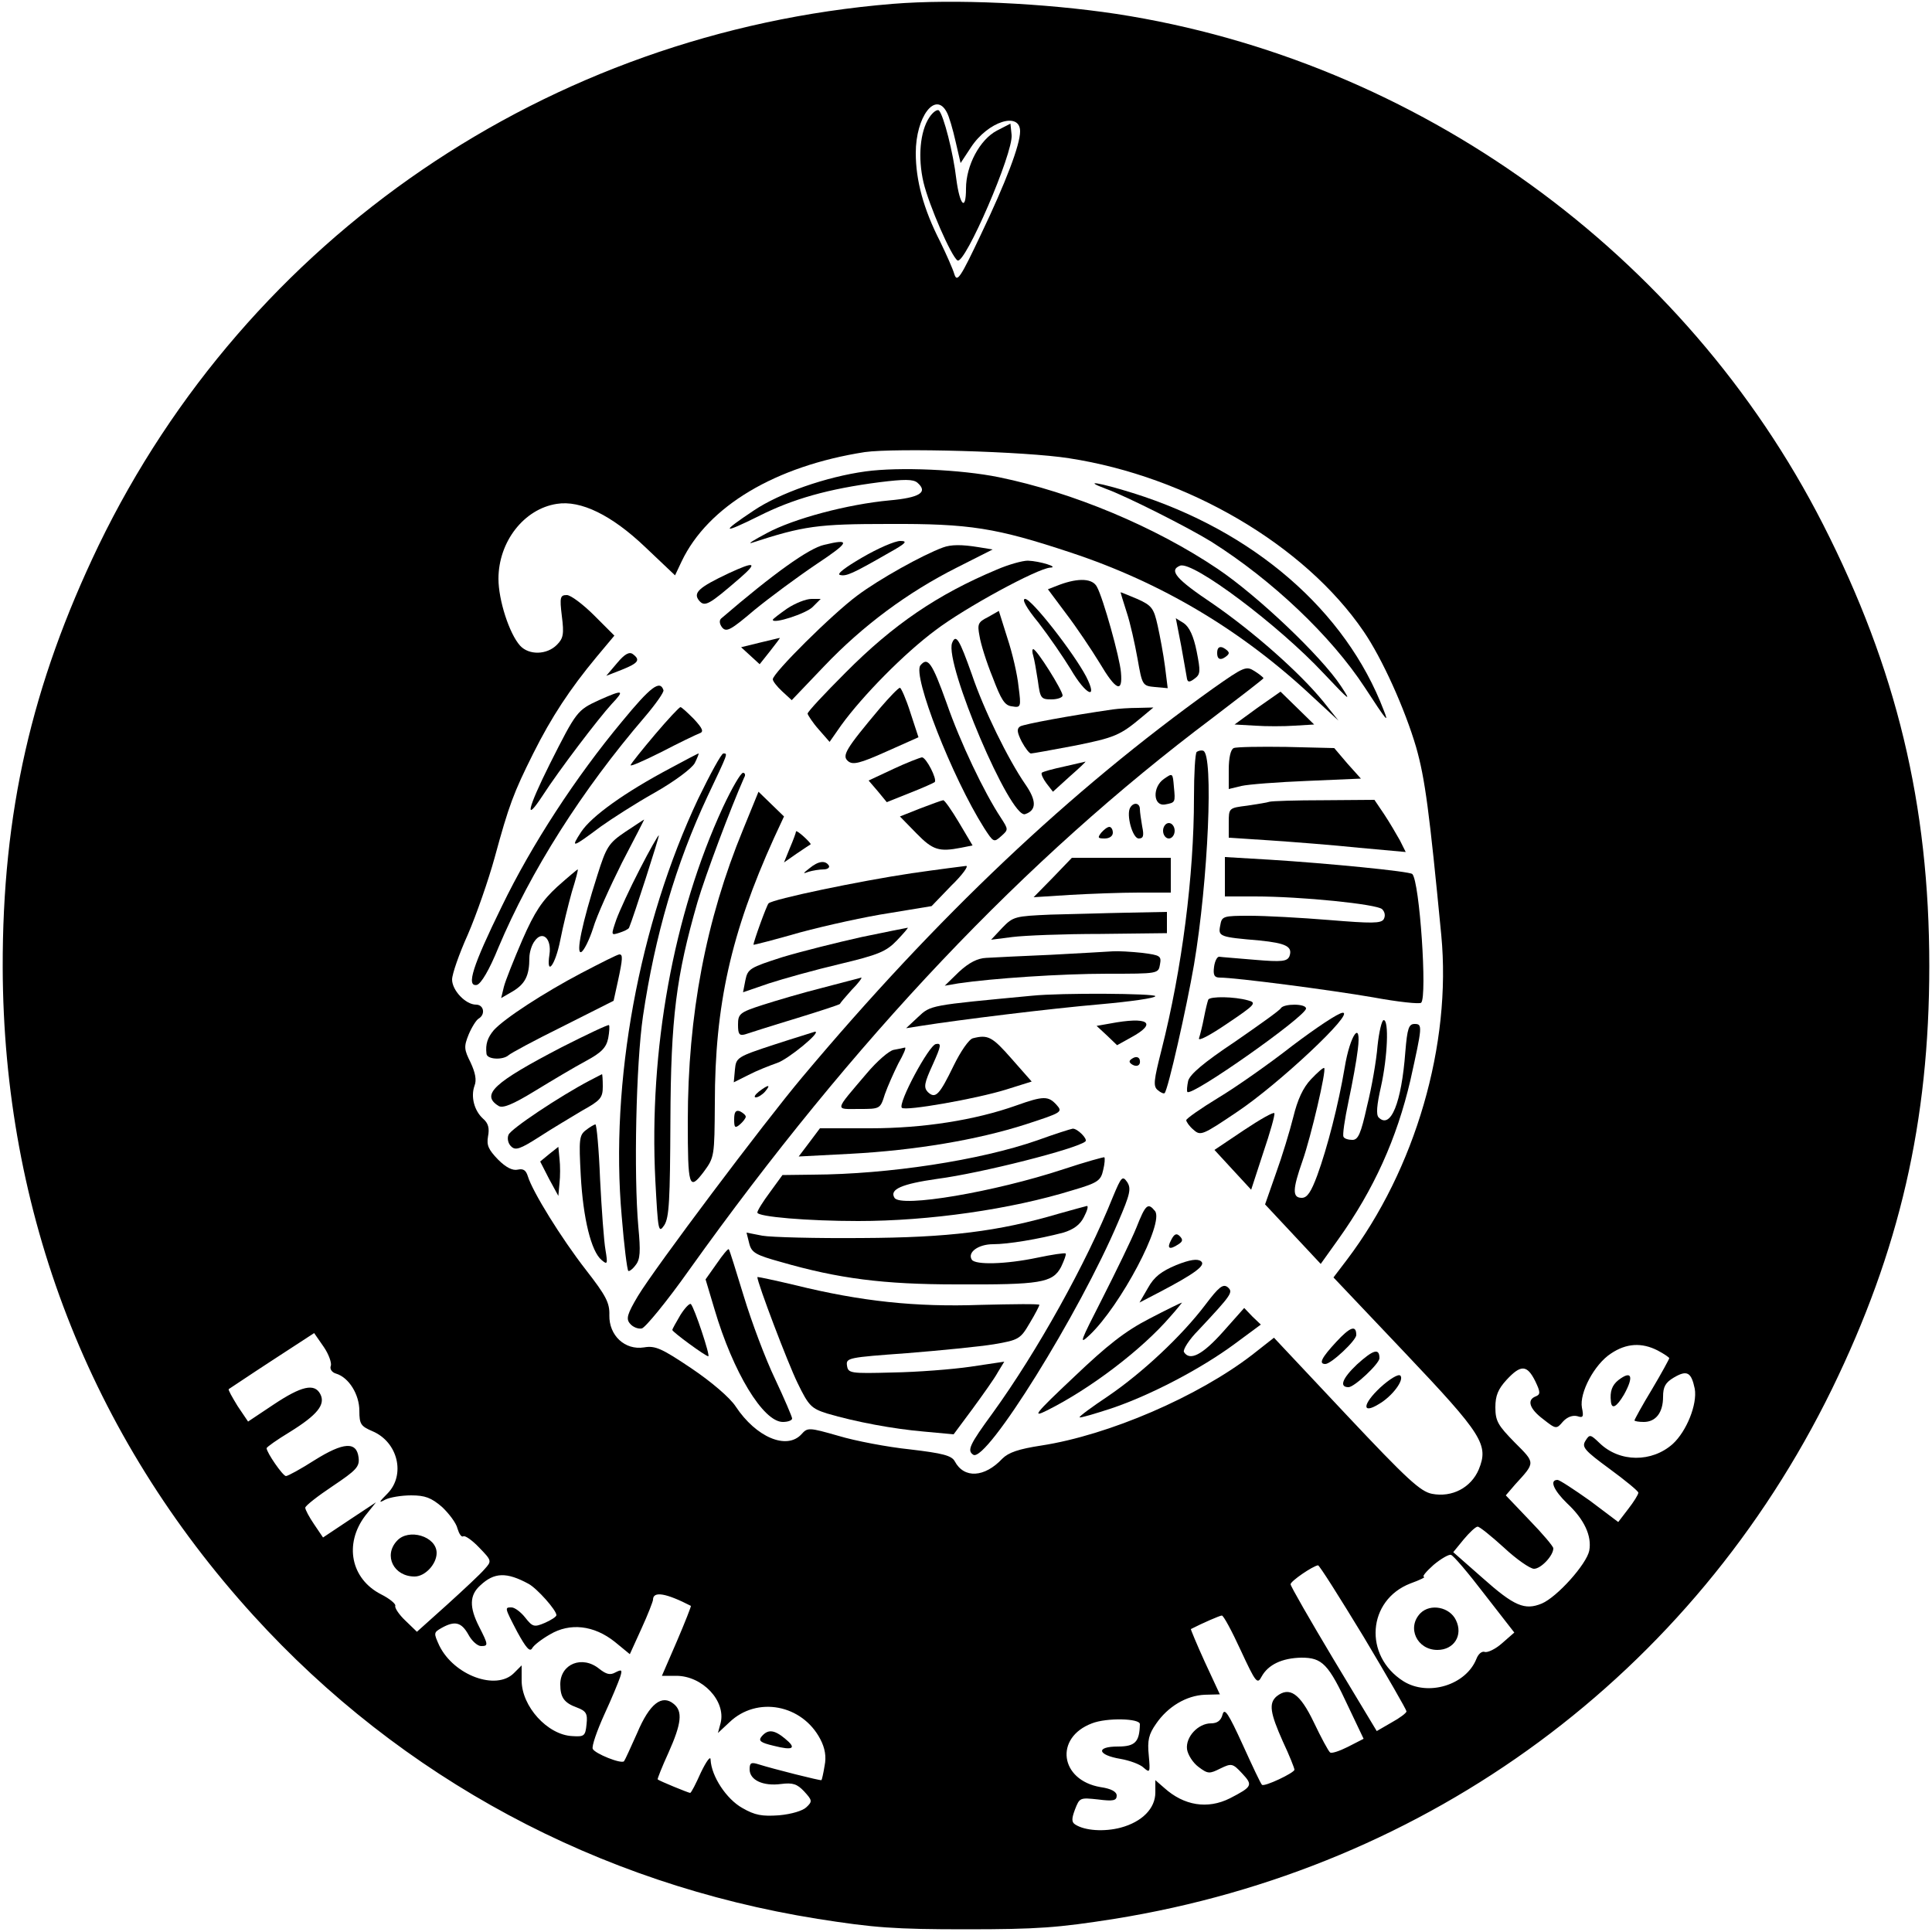 <?xml version="1.0" standalone="no"?>
<!DOCTYPE svg PUBLIC "-//W3C//DTD SVG 20010904//EN"
 "http://www.w3.org/TR/2001/REC-SVG-20010904/DTD/svg10.dtd">
<svg version="1.0" xmlns="http://www.w3.org/2000/svg"
 width="500pt" height="500pt" viewBox="0 0 500 500"
 preserveAspectRatio="xMidYMid meet">
<g transform="translate(0,500) scale(0.1,-0.1)"
fill="#000000" stroke="none">
<path d="M2310 4990 c-891 -73 -1669 -604 -2055 -1402 -173 -360 -249 -691
-248 -1093 2 -633 225 -1210 649 -1676 383 -421 891 -694 1460 -785 146 -23
199 -27 384 -27 185 0 238 4 384 27 815 131 1496 633 1857 1371 175 359 252
692 252 1095 0 418 -85 770 -275 1143 -358 702 -1049 1201 -1829 1321 -186 28
-419 39 -579 26z m140 -280 c6 -10 16 -45 23 -76 l13 -56 27 41 c44 67 127 93
127 41 0 -35 -37 -132 -101 -266 -53 -112 -62 -126 -69 -104 -4 14 -21 52 -37
85 -43 84 -63 158 -63 229 0 94 51 161 80 106z m317 -896 c306 -47 609 -224
762 -448 48 -70 107 -201 136 -300 23 -81 34 -165 65 -486 27 -283 -67 -606
-244 -840 l-35 -46 184 -194 c203 -214 218 -239 192 -303 -20 -47 -69 -73
-121 -63 -30 6 -64 37 -222 205 l-187 199 -56 -44 c-140 -108 -371 -208 -546
-235 -59 -9 -85 -18 -101 -34 -46 -49 -99 -52 -123 -7 -8 15 -31 21 -116 31
-58 6 -142 22 -185 35 -77 22 -80 22 -96 4 -38 -41 -117 -8 -170 72 -15 23
-63 64 -115 99 -76 51 -93 59 -122 54 -50 -8 -91 31 -90 83 1 32 -8 50 -61
118 -63 81 -138 202 -150 242 -5 16 -12 20 -26 17 -13 -3 -30 5 -51 26 -25 26
-30 37 -26 60 4 21 1 34 -13 46 -23 21 -32 57 -22 85 6 15 2 34 -10 60 -17 34
-18 41 -5 73 8 19 20 38 26 41 18 11 13 36 -7 36 -27 0 -62 37 -62 65 0 14 18
66 41 117 22 51 53 140 69 198 37 136 49 168 100 270 47 94 95 167 164 250
l46 55 -52 52 c-29 29 -61 53 -71 53 -17 0 -19 -5 -13 -54 6 -47 4 -58 -13
-75 -26 -26 -72 -27 -95 -2 -28 31 -56 118 -56 173 0 96 66 181 151 194 62 10
142 -29 229 -112 l77 -73 17 36 c68 143 243 247 474 283 78 11 416 2 529 -16z
m-1911 -2349 c-3 -8 3 -17 14 -20 33 -10 60 -54 60 -96 0 -35 4 -40 34 -53 66
-28 86 -113 39 -161 -23 -23 -24 -26 -6 -16 12 6 42 11 67 11 36 0 52 -6 80
-30 18 -17 37 -42 40 -56 4 -13 10 -23 15 -20 4 3 23 -10 41 -29 33 -34 33
-35 14 -56 -10 -12 -54 -53 -97 -92 l-78 -70 -30 29 c-16 15 -28 33 -26 38 2
5 -15 19 -37 30 -78 40 -96 130 -41 203 l28 35 -68 -45 -69 -46 -23 34 c-13
19 -23 38 -23 43 0 5 32 30 71 56 61 41 70 50 67 74 -5 42 -39 40 -114 -7 -36
-23 -69 -41 -74 -41 -8 0 -50 61 -50 72 0 3 27 22 60 42 71 44 93 71 79 98
-15 29 -49 21 -121 -27 l-66 -44 -27 40 c-14 23 -25 42 -23 44 2 1 52 35 112
74 l109 71 25 -36 c13 -19 21 -42 18 -49z m3434 40 c17 -9 30 -18 30 -20 0 -2
-20 -39 -45 -81 -25 -41 -45 -78 -45 -80 0 -2 11 -4 24 -4 31 0 50 24 50 65 0
26 6 37 28 50 34 20 45 14 54 -29 7 -40 -21 -110 -57 -143 -54 -48 -137 -48
-189 2 -24 23 -26 24 -37 6 -10 -16 -2 -25 62 -72 41 -30 75 -58 75 -62 0 -5
-12 -24 -26 -42 l-26 -34 -73 55 c-41 29 -79 54 -84 54 -22 0 -10 -27 25 -61
44 -41 64 -84 57 -122 -7 -35 -83 -120 -123 -137 -44 -18 -71 -7 -154 67 l-75
66 27 33 c15 18 31 33 36 33 4 1 35 -24 68 -54 32 -30 68 -55 78 -55 18 0 50
34 50 53 0 5 -28 38 -62 73 l-61 64 24 28 c53 58 53 55 -1 109 -43 44 -50 55
-50 91 0 30 7 47 29 71 37 40 53 39 74 -3 14 -29 14 -35 1 -40 -23 -9 -16 -32
20 -59 33 -26 34 -26 51 -6 11 12 25 17 37 14 15 -5 17 -2 12 22 -7 38 32 112
75 140 40 27 80 29 121 8z m-448 -631 l77 -99 -32 -28 c-17 -15 -38 -25 -45
-22 -7 2 -16 -5 -21 -18 -27 -68 -125 -98 -189 -58 -104 66 -93 210 18 253 25
9 41 17 35 17 -5 1 6 14 25 31 19 16 40 28 45 26 6 -1 45 -47 87 -102z m-313
-110 c61 -102 111 -189 111 -193 0 -4 -17 -17 -39 -29 l-38 -22 -112 186 c-61
102 -111 189 -111 194 0 8 57 47 71 49 3 1 56 -83 118 -185z m-2161 137 c22
-12 72 -68 72 -81 0 -4 -14 -13 -30 -20 -28 -12 -32 -10 -51 14 -11 14 -27 26
-35 26 -18 0 -19 1 15 -64 22 -40 32 -52 38 -42 4 8 25 24 46 36 52 31 114 24
168 -19 l39 -32 30 66 c17 37 30 71 30 75 0 23 34 17 98 -16 1 -1 -15 -42 -36
-91 l-39 -90 37 0 c68 0 129 -65 115 -122 l-7 -26 30 28 c71 68 188 46 235
-44 12 -23 16 -45 11 -69 -3 -19 -7 -36 -8 -37 -2 -2 -125 29 -163 41 -19 6
-23 4 -23 -13 0 -28 35 -44 81 -38 31 4 42 0 60 -19 21 -23 22 -26 6 -41 -9
-9 -38 -18 -71 -21 -44 -3 -62 0 -95 19 -41 23 -80 82 -82 125 0 11 -11 -4
-25 -33 -13 -29 -25 -53 -28 -53 -4 0 -80 31 -84 35 -1 1 11 32 28 69 34 76
37 107 14 126 -31 26 -63 1 -95 -75 -17 -38 -32 -71 -34 -73 -7 -8 -76 20 -81
32 -3 7 11 47 30 89 19 41 37 85 41 97 6 19 4 20 -12 12 -14 -8 -24 -5 -42 9
-44 36 -101 13 -101 -40 0 -34 10 -48 43 -60 24 -9 28 -16 25 -43 -3 -31 -6
-33 -37 -31 -64 3 -131 77 -131 144 l0 39 -20 -20 c-46 -46 -155 -6 -193 71
-15 33 -15 34 6 46 34 19 51 15 69 -17 9 -17 24 -30 33 -30 19 0 19 3 -5 50
-26 51 -25 82 3 107 36 34 68 35 125 4z m1843 -172 c39 -84 43 -89 54 -68 17
31 53 48 103 49 54 0 70 -16 122 -128 l39 -82 -41 -21 c-22 -11 -43 -18 -46
-14 -4 3 -23 38 -42 78 -36 75 -63 93 -96 67 -21 -18 -17 -43 16 -117 17 -36
30 -69 30 -73 0 -8 -78 -45 -84 -39 -3 2 -25 49 -50 104 -37 81 -47 96 -52 78
-4 -16 -14 -23 -30 -23 -33 0 -66 -35 -62 -67 2 -14 15 -35 30 -46 24 -18 28
-18 56 -4 29 14 32 14 57 -13 28 -30 26 -34 -32 -64 -58 -29 -119 -19 -170 27
l-23 20 0 -32 c0 -41 -34 -76 -90 -91 -42 -11 -92 -8 -117 8 -10 6 -10 15 -1
39 12 31 13 31 60 26 39 -5 48 -3 48 10 0 10 -14 18 -42 22 -105 18 -120 128
-22 165 38 15 124 13 124 -2 -1 -46 -12 -58 -57 -58 -58 0 -53 -22 7 -32 23
-4 51 -14 60 -23 16 -14 17 -12 13 32 -4 39 0 55 19 82 30 44 78 73 126 75
l39 1 -39 84 c-21 46 -37 85 -36 85 29 15 75 35 80 35 4 1 26 -40 49 -90z"/>
<path d="M2405 4696 c-24 -36 -30 -104 -15 -168 14 -59 72 -192 88 -202 19
-12 145 279 140 325 l-3 29 -35 -18 c-44 -23 -80 -90 -80 -150 0 -60 -16 -44
-25 24 -8 69 -33 166 -45 178 -4 4 -16 -4 -25 -18z"/>
<path d="M2240 3780 c-102 -14 -222 -56 -289 -101 -87 -58 -83 -62 12 -15 89
45 181 71 313 88 64 8 87 8 98 -1 29 -25 6 -39 -72 -46 -108 -10 -248 -47
-318 -85 -32 -17 -50 -28 -39 -25 135 44 171 49 355 49 210 1 278 -10 471 -74
236 -78 444 -202 628 -375 l65 -60 -39 49 c-61 75 -181 181 -287 254 -94 63
-114 86 -84 98 33 13 255 -154 371 -278 69 -73 74 -77 45 -33 -51 77 -215 233
-319 303 -162 109 -375 198 -566 237 -98 20 -258 27 -345 15z"/>
<path d="M2862 3735 c53 -19 215 -101 273 -137 157 -99 310 -244 397 -377 58
-89 63 -94 49 -59 -98 257 -336 464 -649 562 -86 27 -134 35 -70 11z"/>
<path d="M2133 3590 c-40 -9 -132 -75 -267 -191 -5 -5 -4 -14 3 -23 11 -13 23
-6 83 45 39 32 112 86 161 119 86 57 90 67 20 50z"/>
<path d="M2231 3557 c-43 -25 -67 -43 -57 -45 16 -4 32 3 126 57 45 25 50 31
30 31 -14 0 -58 -19 -99 -43z"/>
<path d="M2440 3583 c-52 -19 -165 -82 -221 -124 -65 -48 -219 -201 -219 -217
0 -5 11 -19 24 -31 l25 -23 84 88 c100 105 216 191 343 255 l93 47 -37 6 c-43
7 -71 7 -92 -1z"/>
<path d="M2580 3526 c-153 -64 -268 -142 -392 -267 -54 -54 -98 -101 -98 -106
1 -4 13 -23 29 -41 l28 -32 30 43 c55 76 163 186 244 246 76 58 264 160 297
162 24 1 -27 17 -58 18 -14 0 -50 -10 -80 -23z"/>
<path d="M1885 3516 c-76 -36 -92 -50 -76 -70 15 -18 26 -11 106 58 47 41 39
44 -30 12z"/>
<path d="M2743 3487 l-31 -12 47 -63 c26 -34 65 -92 87 -128 42 -71 60 -79 55
-24 -3 38 -46 192 -62 221 -11 22 -47 24 -96 6z"/>
<path d="M2900 3467 c0 -1 7 -24 16 -52 9 -27 21 -81 28 -120 12 -69 13 -70
45 -73 l33 -3 -7 56 c-4 31 -13 79 -19 106 -10 45 -15 52 -53 69 -24 10 -43
18 -43 17z"/>
<path d="M2037 3425 c-20 -14 -37 -27 -37 -29 0 -12 86 16 103 33 l21 21 -24
0 c-14 0 -42 -11 -63 -25z"/>
<path d="M2688 3388 c27 -35 64 -89 83 -120 39 -67 72 -82 40 -19 -32 61 -141
201 -158 201 -9 0 2 -22 35 -62z"/>
<path d="M2557 3403 c-26 -13 -28 -18 -22 -49 3 -20 18 -68 34 -107 22 -58 31
-73 50 -75 23 -4 24 -2 17 51 -3 31 -16 87 -29 126 l-22 70 -28 -16z"/>
<path d="M3057 3328 c7 -40 14 -78 15 -85 2 -9 7 -9 20 1 15 11 15 19 5 70 -8
40 -19 63 -33 73 l-21 13 14 -72z"/>
<path d="M1967 3337 l-49 -12 24 -22 24 -22 27 34 c15 19 27 35 25 34 -2 0
-25 -6 -51 -12z"/>
<path d="M2464 3336 c-20 -53 151 -456 189 -443 30 10 30 35 0 78 -44 64 -107
192 -138 284 -32 90 -41 106 -51 81z"/>
<path d="M3150 3310 c0 -13 5 -18 15 -14 8 4 15 10 15 14 0 4 -7 10 -15 14
-10 4 -15 -1 -15 -14z"/>
<path d="M1597 3284 l-28 -33 41 16 c42 17 48 25 28 40 -9 7 -21 1 -41 -23z"/>
<path d="M2674 3303 c3 -10 8 -39 12 -65 6 -45 8 -48 35 -48 16 0 29 5 29 10
0 13 -67 120 -76 120 -3 0 -3 -8 0 -17z"/>
<path d="M2382 3278 c-21 -26 82 -290 165 -421 24 -37 25 -38 44 -21 19 17 19
17 -1 48 -43 65 -105 195 -140 296 -38 106 -49 121 -68 98z"/>
<path d="M3139 3218 c-369 -264 -714 -590 -1063 -1006 -100 -119 -381 -493
-425 -566 -28 -47 -31 -59 -21 -71 7 -9 21 -15 31 -13 9 2 65 70 123 152 425
595 868 1063 1354 1428 72 55 132 101 132 103 0 1 -10 10 -23 18 -22 14 -27
12 -108 -45z"/>
<path d="M1610 3133 c-120 -144 -234 -319 -311 -478 -76 -155 -93 -209 -65
-204 11 3 32 38 56 97 83 197 215 406 379 597 28 33 50 64 48 69 -9 27 -33 9
-107 -81z"/>
<path d="M2278 3168 c-90 -107 -100 -124 -83 -138 12 -10 30 -6 99 25 l83 37
-21 64 c-11 35 -24 64 -27 64 -4 0 -27 -24 -51 -52z"/>
<path d="M1550 3188 c-56 -26 -58 -28 -127 -165 -58 -116 -67 -156 -18 -81 42
65 144 199 178 236 35 37 30 38 -33 10z"/>
<path d="M3254 3168 l-59 -43 53 -3 c28 -2 75 -2 103 0 l50 3 -44 43 -43 42
-60 -42z"/>
<path d="M1695 3099 c-33 -39 -61 -74 -63 -79 -2 -5 34 11 80 34 46 24 90 45
98 48 12 4 9 12 -14 37 -17 17 -32 31 -35 31 -3 0 -33 -32 -66 -71z"/>
<path d="M2880 3164 c-111 -16 -230 -38 -240 -44 -9 -6 -8 -15 4 -39 9 -17 20
-31 24 -31 4 0 54 9 112 20 105 21 119 27 175 74 l30 25 -40 -1 c-22 0 -51 -2
-65 -4z"/>
<path d="M3193 3064 c-8 -3 -13 -25 -13 -56 l0 -50 33 8 c17 4 94 10 170 13
l139 6 -35 39 -34 40 -124 3 c-68 1 -130 0 -136 -3z"/>
<path d="M3097 3054 c-4 -4 -7 -57 -7 -118 0 -202 -31 -444 -84 -653 -20 -79
-22 -94 -10 -104 8 -7 16 -10 18 -8 9 9 57 222 76 332 37 219 51 545 24 554
-5 2 -13 0 -17 -3z"/>
<path d="M1735 3012 c-117 -62 -204 -124 -231 -165 -28 -43 -24 -42 51 14 28
20 90 60 140 88 51 29 95 62 103 76 7 14 11 25 10 25 -2 0 -34 -17 -73 -38z"/>
<path d="M1807 2933 c-153 -324 -229 -735 -198 -1081 6 -75 14 -138 17 -141 2
-2 11 4 19 15 12 15 13 35 7 99 -12 136 -6 421 12 545 31 209 85 394 167 569
54 114 53 111 41 111 -5 0 -34 -53 -65 -117z"/>
<path d="M2312 3010 l-64 -30 24 -28 23 -28 60 24 c33 13 62 26 64 28 7 7 -22
64 -33 64 -6 -1 -40 -14 -74 -30z"/>
<path d="M2753 3016 c-28 -6 -54 -13 -57 -16 -2 -3 3 -15 12 -27 l17 -22 44
40 c24 21 42 38 40 38 -2 -1 -27 -6 -56 -13z"/>
<path d="M1871 2911 c-128 -277 -192 -628 -175 -966 7 -131 8 -138 23 -116 13
20 15 65 16 270 1 267 15 375 70 566 21 71 86 244 121 323 4 6 2 12 -3 12 -6
0 -29 -40 -52 -89z"/>
<path d="M3012 2984 c-30 -21 -28 -71 3 -66 27 5 27 5 23 46 -3 36 -3 36 -26
20z"/>
<path d="M1923 2853 c-96 -233 -143 -479 -143 -755 0 -170 3 -181 41 -131 28
38 28 40 29 178 0 254 42 441 153 686 l26 56 -33 32 -33 32 -40 -98z"/>
<path d="M2382 2908 l-53 -21 43 -44 c42 -43 58 -48 115 -37 l30 6 -35 59
c-19 32 -38 59 -41 58 -3 0 -30 -10 -59 -21z"/>
<path d="M3285 2925 c-5 -2 -31 -6 -57 -10 -48 -6 -48 -6 -48 -45 l0 -38 108
-7 c59 -4 162 -12 229 -19 l121 -11 -15 30 c-9 16 -27 47 -41 68 l-25 37 -131
-1 c-72 0 -135 -2 -141 -4z"/>
<path d="M2925 2910 c-11 -18 6 -80 22 -80 12 0 14 7 9 31 -3 17 -6 38 -6 45
0 16 -16 19 -25 4z"/>
<path d="M1618 2847 c-43 -29 -49 -39 -72 -112 -40 -125 -56 -204 -42 -199 7
3 21 31 31 62 9 31 44 108 75 170 32 61 58 112 57 111 -1 0 -23 -15 -49 -32z"/>
<path d="M3010 2850 c0 -11 7 -20 15 -20 8 0 15 9 15 20 0 11 -7 20 -15 20 -8
0 -15 -9 -15 -20z"/>
<path d="M2850 2845 c-10 -13 -9 -15 9 -15 12 0 21 6 21 15 0 8 -4 15 -9 15
-5 0 -14 -7 -21 -15z"/>
<path d="M2060 2848 c0 -3 -7 -22 -16 -43 l-15 -37 33 23 c18 12 34 23 36 24
1 1 -7 10 -18 20 -11 10 -20 16 -20 13z"/>
<path d="M1656 2751 c-26 -50 -53 -109 -61 -131 -14 -41 -14 -41 8 -34 12 4
23 9 25 13 11 26 79 237 77 239 -1 2 -24 -38 -49 -87z"/>
<path d="M2725 2729 l-50 -51 94 6 c52 3 132 6 178 6 l83 0 0 45 0 45 -128 0
-128 0 -49 -51z"/>
<path d="M3170 2731 l0 -51 78 0 c120 0 316 -20 329 -33 7 -7 9 -17 4 -26 -7
-11 -31 -11 -141 -2 -73 6 -165 11 -205 11 -70 0 -73 -1 -77 -25 -6 -29 -2
-30 102 -39 69 -7 86 -16 77 -41 -6 -13 -19 -15 -89 -9 -46 4 -87 7 -93 8 -5
0 -11 -11 -13 -26 -3 -22 1 -28 15 -28 41 0 286 -32 396 -51 65 -12 121 -18
125 -14 16 16 -4 314 -23 333 -6 7 -222 28 -367 37 l-118 7 0 -51z"/>
<path d="M2095 2753 c-18 -14 -18 -15 -2 -9 10 3 28 6 38 6 11 0 17 5 14 10
-9 14 -27 12 -50 -7z"/>
<path d="M2359 2740 c-134 -20 -360 -67 -370 -78 -5 -5 -39 -99 -39 -107 0 -1
55 13 121 32 67 18 171 41 231 50 l109 18 51 53 c29 28 46 52 38 51 -8 -1 -72
-9 -141 -19z"/>
<path d="M1442 2705 c-39 -36 -58 -64 -90 -137 -22 -51 -44 -106 -48 -122 l-7
-29 31 18 c31 19 42 40 42 86 0 14 6 34 14 44 20 28 44 6 38 -35 -9 -59 15
-29 28 37 7 36 21 93 30 125 10 32 17 58 15 58 -1 0 -25 -20 -53 -45z"/>
<path d="M2719 2633 c-92 -4 -97 -5 -125 -34 l-29 -31 55 7 c31 4 133 8 228 8
l172 2 0 28 0 27 -102 -2 c-57 -1 -146 -4 -199 -5z"/>
<path d="M2230 2575 c-63 -14 -155 -37 -205 -52 -84 -27 -90 -30 -96 -60 l-6
-31 67 23 c37 12 119 35 183 50 100 24 120 32 148 61 18 19 31 34 28 33 -2 0
-56 -11 -119 -24z"/>
<path d="M2720 2529 c-74 -3 -150 -7 -168 -8 -22 -1 -44 -12 -70 -36 l-37 -36
35 6 c88 13 266 25 386 25 131 0 132 0 136 24 4 22 1 24 -46 30 -28 3 -62 5
-76 4 -14 -1 -86 -5 -160 -9z"/>
<path d="M1505 2482 c-97 -51 -200 -118 -227 -148 -16 -19 -22 -36 -19 -61 1
-15 42 -17 57 -4 5 5 68 39 141 75 l131 66 11 50 c13 60 13 70 4 70 -5 0 -48
-22 -98 -48z"/>
<path d="M2130 2444 c-52 -13 -123 -34 -157 -45 -59 -19 -63 -23 -63 -51 0
-24 3 -29 18 -25 9 3 68 22 131 41 62 19 114 36 115 38 0 2 14 18 30 36 17 17
28 32 25 32 -2 -1 -47 -12 -99 -26z"/>
<path d="M2670 2423 c-264 -25 -261 -24 -294 -55 l-31 -29 38 6 c101 16 337
45 465 56 78 7 142 16 142 21 0 7 -243 9 -320 1z"/>
<path d="M3127 2413 c-2 -5 -7 -25 -11 -46 -4 -21 -10 -45 -13 -54 -3 -9 29 8
73 38 73 49 77 54 54 60 -35 10 -98 11 -103 2z"/>
<path d="M3315 2391 c-3 -6 -57 -44 -119 -87 -81 -54 -116 -84 -121 -101 -3
-14 -4 -27 -2 -29 12 -12 307 196 307 216 0 13 -57 13 -65 1z"/>
<path d="M3345 2294 c-60 -47 -147 -108 -192 -135 -46 -28 -83 -54 -83 -58 0
-4 8 -16 19 -25 18 -16 23 -14 112 46 108 72 306 258 274 257 -11 0 -69 -39
-130 -85z"/>
<path d="M2872 2351 l-34 -6 27 -25 26 -25 36 20 c70 38 45 55 -55 36z"/>
<path d="M3565 2293 c-3 -38 -15 -107 -27 -155 -16 -72 -23 -88 -38 -88 -10 0
-21 3 -23 8 -3 4 3 45 13 92 10 47 21 107 24 134 10 80 -20 39 -34 -47 -16
-95 -45 -208 -71 -279 -16 -43 -26 -58 -40 -58 -25 0 -24 22 2 96 22 63 62
234 56 240 -2 2 -17 -11 -34 -29 -21 -22 -35 -53 -46 -98 -9 -36 -29 -102 -45
-146 l-28 -80 72 -77 72 -77 45 63 c93 130 152 262 187 412 31 140 32 146 11
146 -15 0 -19 -11 -24 -72 -10 -133 -38 -201 -69 -170 -7 7 -5 32 6 80 17 77
21 172 7 172 -5 0 -12 -30 -16 -67z"/>
<path d="M1454 2290 c-177 -92 -210 -123 -164 -152 11 -7 36 3 95 39 44 27
103 62 131 77 41 22 53 35 58 59 3 16 4 32 2 34 -2 2 -57 -24 -122 -57z"/>
<path d="M2005 2297 c-98 -32 -100 -34 -103 -65 l-3 -33 38 19 c21 11 54 24
74 31 28 9 117 82 98 81 -2 -1 -49 -15 -104 -33z"/>
<path d="M2518 2313 c-10 -2 -32 -34 -50 -71 -37 -76 -47 -87 -67 -68 -11 12
-9 23 13 71 22 49 23 56 8 53 -18 -3 -99 -154 -88 -165 9 -9 191 23 269 47
l67 21 -52 59 c-50 57 -61 63 -100 53z"/>
<path d="M2313 2283 c-12 -2 -44 -30 -70 -61 -85 -100 -83 -92 -20 -92 55 0
55 0 67 38 7 20 23 56 35 80 13 23 21 41 17 41 -4 -1 -17 -4 -29 -6z"/>
<path d="M2931 2261 c-10 -6 -10 -10 -1 -16 13 -8 24 -1 19 14 -3 6 -10 7 -18
2z"/>
<path d="M1525 2203 c-76 -40 -204 -125 -209 -140 -4 -9 -1 -23 7 -30 11 -11
23 -7 73 25 32 21 83 51 111 68 47 26 53 33 53 62 0 17 -1 32 -2 32 -2 -1 -16
-8 -33 -17z"/>
<path d="M1964 2175 c-10 -8 -14 -15 -8 -15 6 0 17 7 24 15 16 19 9 19 -16 0z"/>
<path d="M2630 2139 c-107 -38 -241 -59 -378 -59 l-130 0 -27 -36 -28 -37 134
7 c168 9 328 36 453 76 95 31 97 32 80 51 -21 23 -34 23 -104 -2z"/>
<path d="M1900 2103 c0 -21 2 -24 15 -13 8 7 15 16 15 20 0 4 -7 10 -15 14
-11 4 -15 -2 -15 -21z"/>
<path d="M3219 2075 l-76 -51 47 -51 48 -52 31 95 c18 53 31 99 29 103 -2 4
-37 -16 -79 -44z"/>
<path d="M1516 2075 c-17 -13 -18 -24 -13 -117 6 -111 27 -197 54 -219 15 -13
16 -10 10 26 -4 22 -10 104 -14 183 -3 78 -9 142 -12 142 -3 0 -15 -7 -25 -15z"/>
<path d="M2685 2049 c-149 -52 -386 -88 -580 -89 l-80 -1 -32 -44 c-18 -24
-33 -48 -33 -53 0 -11 130 -22 261 -22 183 0 395 30 556 80 65 19 72 25 78 52
4 16 5 31 3 33 -1 1 -49 -12 -106 -31 -179 -59 -421 -100 -437 -74 -14 22 19
36 110 49 115 15 362 78 384 97 7 6 -21 34 -33 33 -6 -1 -47 -14 -91 -30z"/>
<path d="M1421 2013 l-23 -19 23 -45 24 -44 3 33 c2 17 2 46 0 63 l-3 31 -24
-19z"/>
<path d="M2880 1902 c-69 -172 -196 -400 -311 -559 -60 -82 -67 -97 -50 -108
34 -20 274 365 375 603 31 72 34 86 23 103 -12 17 -15 14 -37 -39z"/>
<path d="M2740 1859 c-156 -46 -285 -62 -510 -63 -118 -1 -234 2 -257 6 l-41
8 7 -28 c6 -24 17 -30 82 -48 149 -43 265 -58 454 -58 218 -1 249 4 271 45 8
17 14 33 12 35 -3 2 -36 -3 -74 -11 -81 -17 -160 -19 -169 -5 -12 19 17 40 55
40 39 0 117 13 182 30 26 8 43 20 53 40 9 17 12 29 8 29 -5 -1 -37 -10 -73
-20z"/>
<path d="M2941 1823 c-13 -32 -53 -114 -88 -183 -58 -114 -62 -122 -33 -95 80
76 194 291 169 321 -18 22 -24 18 -48 -43z"/>
<path d="M3031 1791 c-12 -22 -5 -27 19 -11 11 7 12 12 3 21 -8 8 -14 6 -22
-10z"/>
<path d="M1855 1730 l-29 -41 23 -77 c48 -163 126 -292 177 -292 13 0 24 4 24
9 0 4 -20 51 -44 102 -25 52 -61 148 -81 214 -20 65 -37 121 -39 122 -2 2 -16
-15 -31 -37z"/>
<path d="M3044 1726 c-38 -16 -57 -30 -73 -59 l-22 -38 48 25 c96 50 125 72
111 82 -9 7 -29 4 -64 -10z"/>
<path d="M1960 1695 c0 -15 79 -223 104 -274 29 -60 36 -66 76 -79 75 -22 171
-40 252 -47 l76 -7 49 66 c27 37 57 79 65 94 l17 28 -87 -13 c-48 -7 -139 -14
-202 -15 -110 -3 -115 -2 -118 18 -3 20 4 21 155 32 87 7 188 17 225 23 65 11
69 14 93 55 14 23 25 45 25 47 0 3 -69 2 -152 0 -169 -6 -309 9 -480 51 -54
13 -98 22 -98 21z"/>
<path d="M3120 1624 c-62 -82 -164 -177 -252 -237 -42 -28 -76 -53 -74 -55 2
-2 39 9 82 23 101 34 231 102 318 166 l69 51 -22 21 -21 22 -56 -63 c-53 -59
-85 -75 -100 -51 -3 6 13 32 38 57 87 93 90 98 75 111 -12 9 -23 0 -57 -45z"/>
<path d="M1761 1597 c-11 -19 -21 -36 -21 -39 0 -5 86 -68 93 -68 6 0 -36 126
-45 135 -3 3 -15 -9 -27 -28z"/>
<path d="M2974 1587 c-62 -32 -108 -68 -195 -151 -102 -96 -109 -106 -69 -86
112 56 245 157 319 243 18 20 31 37 30 36 -2 0 -41 -19 -85 -42z"/>
<path d="M3458 1527 c-38 -41 -46 -57 -28 -57 15 0 80 61 80 75 0 27 -16 21
-52 -18z"/>
<path d="M3512 1469 c-38 -36 -47 -59 -22 -59 15 0 80 61 80 75 0 27 -16 22
-58 -16z"/>
<path d="M3572 1409 c-46 -43 -48 -70 -4 -43 35 20 67 63 56 74 -5 5 -28 -9
-52 -31z"/>
<path d="M1027 1012 c-35 -38 -8 -92 46 -92 27 0 57 32 57 61 0 43 -73 65
-103 31z"/>
<path d="M4188 1428 c-16 -13 -22 -29 -19 -55 2 -22 15 -14 34 18 26 47 20 64
-15 37z"/>
<path d="M3676 825 c-36 -37 -9 -95 44 -95 43 0 67 38 48 77 -16 34 -66 44
-92 18z"/>
<path d="M1971 506 c-9 -11 -3 -16 31 -24 51 -13 61 -7 29 19 -28 23 -44 24
-60 5z"/>
</g>
</svg>
